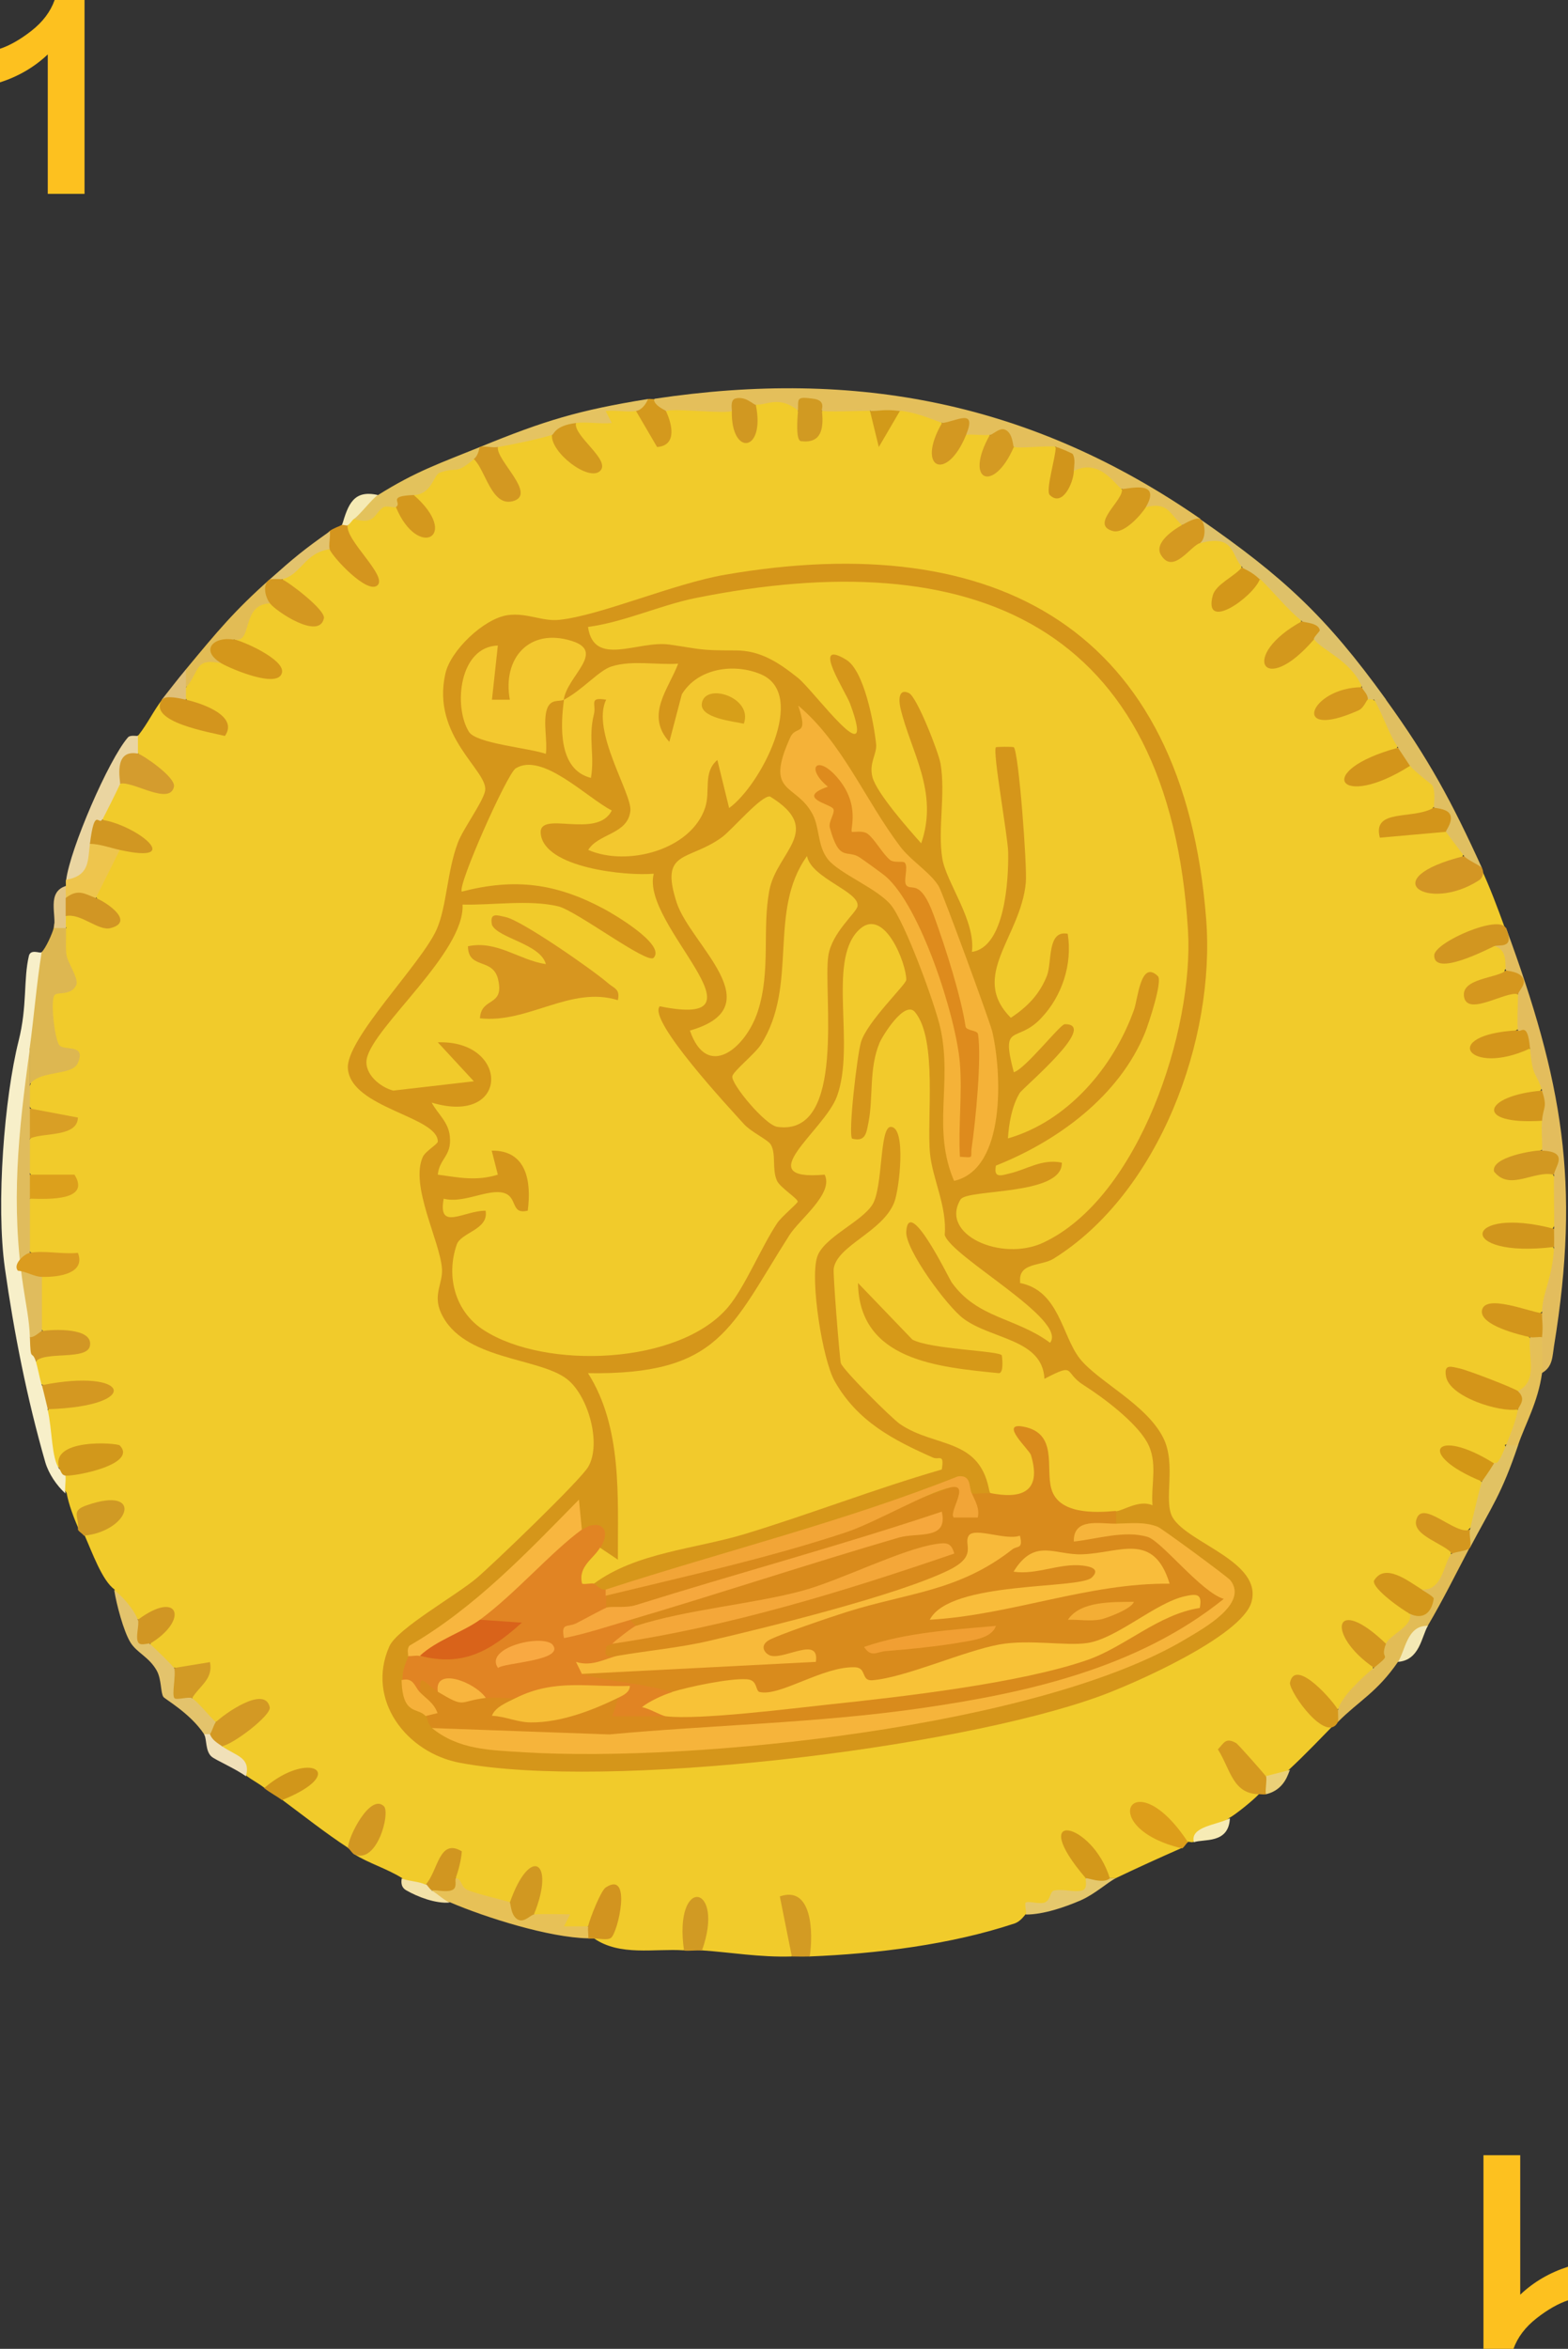 <?xml version="1.0" encoding="UTF-8"?>
<svg id="Layer_2" data-name="Layer 2" xmlns="http://www.w3.org/2000/svg" viewBox="0 0 64 95.84">
  <rect x="0" y="0" width="64" height="95.84" fill="#333333" stroke="none"/>
  <g id="Coins">
    <g id="Ace">
      <g id="Coin">
        <path d="M32.57,16.77l.47.33c-.22.47-.05.36.51-.33.13-.65,1.78-.59,1.96,0,.42.17.83.17,1.22,0,.26-.46,1.72-.11,1.71.49.32.24.36.56.11.97.23-.42.52-.58.87-.48.28-.64.65-.58.98,0,.31.23.36.55.15.96.17-.44.45-.6.83-.47.2-.65,1.3-.31,1.71,0,.38.21.46.61.24,1.2l.49-.22c.08-.99,2.14.04,1.96.74.49.19.48.57-.05,1.12.31-.41.65-.54,1.03-.39.35-.75,1.68.13,1.47.74.11.37-.04.7-.46.99.47-.47.87-.56,1.19-.26.34-.92,1.98.29,1.71.98.14.33.37.53.73.49.6,0,1.79,1.11,1.71,1.72.04.47-.25.91-.88,1.31-.06.05,1.18-1.1,1.37-.57.61-.35,2.19,1.35,1.96,1.96-.16.37-.17.55.24.49.07-.22.15-.22.24,0,.52.3,1.33,1.46.98,1.96.36.42-1.32,1.05-1.24,1.01.69-.41,1.26-.5,1.73-.28.56-.37,1.77,1.46.98,1.72-.08.34.08.67.49.98.44-.29.92.58.73.98l-.2.56c-2.32.81-.11.45.93-.07.39.85.65,1.55.98,2.45-.8.36-.97.61-.49.74.64-.1,1.01.74.49.98-.05.34.11.67.49.98.4.13.58,1.35,0,1.47-.37.26-.21.51.49.74.42.24.77,1.33.49,1.72-.09.44-.46.67-1.09.7.57-.04.93.13,1.09.52.55.17.61,1.1,0,1.23-.08.43-.46.67-1.12.71.9-.36,1.43-.27,1.61.27.36.59.4,1.64,0,2.21-.37.21-.32.46,0,.74.38.6.1,2.28-.49,2.7-.21.45-.74.49-1.59.12.68.11,1.04.4,1.1.86.48.47.42,2.65-.49,2.21-.31.14-.31.39,0,.74.39.28-.03,1.31-.49,1.47.26.43-.08,1.22-.49.74-.46.14-.63.38-.49.74.6.31-.07,1.61-.49,1.96-.3.31-.55.64-.73.98.24.56-.46,2.06-1.22,1.47-.24.34-.64.3-1.19-.12.59.3.82.67.7,1.1.8-.01-.51,1.48-.98,1.23-.36.21-.73.13-1.1-.25.56.4.77.81.61,1.23.12.62-.94,1.39-1.47,1.72l-.51.11c-1.26-1.5-.3-.05.51.38-.65.66-1.23,1.28-1.96,1.96-.32.34-.74.77-.98.25l-.26.2c-1.09-.98-1.08-.8.02.54-.24.26-.96.84-1.22.98-.4.38-.89.71-1.47.98-.07.03-.18-.03-.24,0-1.16-.7-1.24-.62-.24.25-.91.4-1.77.79-2.69,1.23h-.24c-.77-.12-1.64-1.85-.82-.58l-.16.58c1.01.27-.35.85-1.06.86l-1.39.61c-.13.16-.27.32-.47.38-2.6.86-5.61,1.23-8.35,1.34-.31-.28-.56-.28-.73,0-1.31.04-2.48-.17-3.67-.25-.19-.39-.43-.39-.73,0-1.2-.08-2.6.25-3.67-.49.55-.6.86-2.12.31-.64l-.56.15c-.36.62-1.68-.04-2.2-.49-.35-.24-.41-.61-.18-1.1-.12.46-.39.67-.8.61-.54.61-2.5-.11-2.2-.98l-.36-.39c-.14.49-.29.89-.86.63-.23.36-.8.11-.98-.25-.65-.4-1.36-.6-1.96-.98.24-.32.14-.37-.24-.25-.96-.63-1.8-1.3-2.69-1.96.28-.35.03-.52-.73-.49-.23-.18-.5-.32-.73-.49-.22-.46-.53-.69-.99-.89v-.34c.04-.48.41-.91,1.11-1.3-.52.45-.97.56-1.35.32-.32.42-1.2-.57-.98-.98l-.22-.26c.31-.37.14-.7-.51-.97-.34.37-1.07-.61-.98-.98.32-.92.32-1.16-.01-.72l-.48-.26c-.41-.09-.74-.5-.98-1.23-.5-.35-.92-1.54-1.22-2.21,0-.2.04-.42.22-.53,1.67-1.02.11-.32-.46.28-.2-.47-.4-.98-.49-1.47-.29-.41-.29-.66,0-.74.09-.51,0-.59-.24-.25-.58-.29-.87-1.93-.49-2.45.26-.46.78-.68,1.55-.66-.81.16-1.41.05-1.8-.32-.49-.07-.64-.7-.24-.98.33-1.62,2.08-.12.6-.77-.19-.08-.29-.27-.36-.46-.4-.32-.62-2,0-2.21.39-.32.23-.65-.49-.98-.37-.38-.43-1.86,0-2.21.09-.53.36-.52.8-.49-.43.05-.68,0-.8-.49-.39-.42-.34-1.03,0-1.47l.11-.52c.4.1.36-.14-.11-.71-.22-.28-.17-.67,0-.98.09-.83.48-.9,1.22-.99-.93-.59-1.05-3.18.19-3.23-.43-.7-.61-1.66.06-2.16-.38-.07-.34-.29,0-.49l.18-.34c1.07.27,1.41.14,1.04-.39-.62-.42.26-2.14.98-1.96.52-.26.34-.49-.55-.69l-.18-.54c-.39-.34.2-1.61.73-1.47.19-.51.66-.56,1.43-.15-.57-.3-.8-.66-.7-1.08-.59.07-.39-.56,0-.74.38-.48.61-.99.98-1.47.4.44,2.43,1.03,1.14.55l-.16-.55c-.54-.17-.55-.33,0-.49.23-.89.64-1.75,1.47-.98.37-.32.91-.29,1.61.09-.7-.25-1.08-.61-1.12-1.07-.03-.7.96-2.17,1.47-1.47.33-.26.79-.15,1.38.34-.64-.4-.94-.84-.89-1.32.41-.52,1.36-1.65,1.96-1.23.36-.22.56-.12.75.19-.33-.39-.6-.9-.02-1.18-.15-.23,0-.33.24-.25.99-.73,1.56-.89,1.71-.49.38-.04.74.19,1.07.7-.43-.44-.54-.84-.34-1.19.26-1.02,1.57-1.35,2.45-1.47.51-.02.66-.11.98-.49.55-.33,1.69-.85,2.2-.49.44.12.86.42,1.25.89-.69-.62-.78-1.08-.27-1.38.64-.34,1.7-.91,2.45-.49h.51c.3.66.54.66.72,0,.39-.51,2.29-.62,2.69,0,.59.6.77.63.54.09l.44-.33c.16-.62,1.89-.6,1.71.25Z" fill="#f1cb2b"/>
        <path d="M48.98,21.18c-.05.63-.29.7-.73.25-.54-.49-.57-.95-1.47-.74-.36-.23-.69-.47-.98-.74-.22-.04-.85-1.28-1.96-.74-.39-.11-.75-.54-.73-.98-.39-.06-1.57.09-1.71,0-.33.08-.66-.09-.98-.49-.31.04-.66-.03-.98,0-.34-.11-.48-.51-.26-.38.37.21-.53.55-.72-.11-.1,0-.91-.4-1.71-.49-.46.48-.97.78-1.22,0-.36,0-1.87.06-1.96,0-.39-.1-.72-.1-.98,0-.79-.63-1.26-.23-1.71-.25-.29.17-.61.25-.98.25-.22.15-2.19-.1-2.69,0-.41.66-1.01.08-.49-.49,8.26-1.24,15.43.16,22.29,4.91Z" fill="#e4bf5b"/>
        <path d="M62.94,56.03c-.32-.23-.41-1.32,0-1.47-.68-.12-.66-.81,0-.98-.01-.81.43-1.38.49-2.7-.67-.16-.65-.52,0-.74.02-.73-.02-1.48,0-2.21-.32-.08-.48-.41-.49-.98.02-.41-.04-.82,0-1.23-.69-.12-.46-.92,0-1.23-.25-.79-.38-.46-.49-1.72-.4-.07-.56-.32-.49-.74-.05-.08,0-1.19,0-1.47-.28-.27-.47-.59-.49-.98-.07-.1.12-.84-.49-.98-.04-.3.13-.54.49-.74,2.3,6.26,3.05,10.37,1.96,17.06-.07.43-.05.85-.49,1.1Z" fill="#e3bd5d"/>
        <path d="M1.71,38.85c.54,1.09.24,3-.49,3.93-.17,2.98-.29,5.95-.37,8.92.61.71.81,2.11.37,2.86.59.18.71.57.24.98.08.26.15.65.24.98.73.02.86.6.24.98.2.83.15,2,.49,2.45.35-.26.47-.12.24.25.03.24-.04.52,0,.74-.36-.33-.68-.8-.82-1.27-.75-2.61-1.28-5.3-1.65-7.92s-.02-6.97.56-9.28c.36-1.43.19-2.5.42-3.47.07-.29.46-.09.5-.14Z" fill="#f7efc9"/>
        <path d="M2.69,37.87c.02.35-.02.7.02,1.08.03.3.53,1,.4,1.25-.22.44-.75.26-.88.4-.18.19-.01,1.73.18,2.03.18.28,1.14-.08.76.76-.23.51-1.55.27-1.96.86v-1.47c.18-1.31.28-2.62.49-3.93.17-.16.44-.77.49-.98.08-.65.3-.62.49,0Z" fill="#ddb751"/>
        <path d="M48.98,21.18c3.4,2.36,5.14,3.96,7.59,7.36-.01.41-.18.41-.49,0-.09.02-.19-.03-.24,0-.61.1-.6,0-.24-.49-.44-1.09-1.62-1.5-1.96-1.96-.35-.11-.48-.37-.49-.74-.58-.45-1.16-1.19-1.71-1.72-.58.33-.91.18-.73-.49-.45-.4-.27-1.37-1.71-.98-.43-.33-.38-.63,0-.98Z" fill="#dec169"/>
        <path d="M56.57,28.55c1.75,2.42,2.69,4.17,3.92,6.87-.41.57-1.01.16-.73-.49-.2-.27-.7-.92-.73-.98-.34-.22-.43-.6-.49-.98-.05-.08.08-.57-.07-.91-.02-.06-.75-.58-.91-.81-.7.09-.83-.12-.49-.74-.39-.56-.62-1.35-.98-1.96.14-.03.33.02.49,0Z" fill="#e0bf61"/>
        <path d="M18.61,76.64c.25.02.18.34.46.47.33.16,1.66.46,1.75.51.33-.08.65.08.98.49.49-.02.98,0,1.47,0l-.25.49h.98c.45.15.45.34,0,.49-1.58-.03-4.16-.84-5.63-1.47-.46-.04-.7-.21-.73-.49.15-.35.48-.51.98-.49Z" fill="#e7c157"/>
        <path d="M19.59,18.24c.7.19.48.66-.24.49-.83.69-.63.28-1.41.56-.24.09-.32.88-1.04.91-.02.42-.27.59-.73.49-.07.05-.4-.08-.54.02-.37.26-.31.71-1.18.47-.15-.53.48-.92.98-.98,1.54-.97,2.56-1.31,4.16-1.96Z" fill="#e3c25c"/>
        <path d="M26.44,16.28c.56.57.16.92-.49.49-.37.06-.84-.05-1.23,0l.25.49c-.48.05-1.01-.06-1.47,0,.03.61-.54.81-.98.49-.51.16-1.65.4-2.2.49-.15.68-.52.65-.73,0,2.64-1.08,4.02-1.5,6.86-1.96Z" fill="#e5c361"/>
        <path d="M5.63,30.02v.74c-.16.55-.4.96-.73,1.23-.1.23-.61,1.25-.73,1.47.16.47,0,.8-.49.98,1.06.39-.05,2.35-.98,1.47.16-1.27,1.73-4.91,2.52-5.82.1-.12.39-.04.42-.07Z" fill="#ead5a1"/>
        <path d="M58.28,66.34c-.41.5-.82.99-1.22,1.47-.86,1.25-1.61,1.6-2.45,2.45-.62-.18-.59-.25,0-.49.12-.52,1-1.34,1.47-1.72-.27-.49-.12-1.02.49-.98.15-.37,1.11-.71.98-1.23.34-.25.5-.58.49-.98.88.06.9-1.21,1.22-1.47-.16-.7.35-.76.73-.25-.57,1.08-1.09,2.14-1.71,3.19Z" fill="#e2bc56"/>
        <path d="M11.02,23.64c.36.36.43.66,0,.98-1.21.04-.68,1.67-1.47,1.47-.25.32-.42.64-.49.98-1.16-.25-.88.32-1.47.98-.32.07-.32-.17,0-.74,1.29-1.56,1.99-2.4,3.43-3.68Z" fill="#e2bc55"/>
        <path d="M61.96,58.98c-.68,2-1.04,2.43-1.96,4.17-.67-.16-.66-.52,0-.74.07-.28.43-1.87.49-1.96-.59-.42-.19-.82.49-.74.07-.12.09.28.49-.74.25-.37.42-.48.49,0Z" fill="#e1c263"/>
        <path d="M32.32,79.83l-.49-2.45c1.32-.46,1.37,1.49,1.22,2.45-.32.01-.56,0-.73,0Z" fill="#d39b23"/>
        <path d="M48.49,75.17c-.07.03-.15.2-.24.25-3.61-.85-2-3.66.24-.25Z" fill="#dd9e1a"/>
        <path d="M62.94,54.56c-.04.47.06,1.02,0,1.47-.17,1.2-.68,2.06-.98,2.94h-.49c.21-.53.37-.89.49-1.47-.41-.34-.39-.41,0-.74.84-.44.4-1.38.49-2.21.15-.45.34-.45.49,0Z" fill="#e5c058"/>
        <path d="M13.95,21.43c.08-.21.16-.21.24,0-.1.61,1.63,2.06,1.22,2.45s-1.82-1.13-1.96-1.47c-.47.04-.47-.2,0-.74.19-.14.39-.18.49-.25Z" fill="#d4951e"/>
        <path d="M4.89,34.68l-.98,1.96c-.26.58-.83.29-1.22,0-.34-.05-.24-.25,0-.49,0-.08-.01-.17,0-.25.97-.17.89-.76.98-1.47.17-.75,1.32-.48,1.22.25Z" fill="#eec54d"/>
        <path d="M4.65,64.87c.29.21.81.77.98,1.23.37.19.53.52.49.98.16.13.96.91.98.98.38.04.62.45.73,1.23.22.11.74.77.98.98.55.33.4.53-.24.49-.07.21-.15.21-.24,0-.56-.85-1.6-1.43-1.66-1.52-.12-.17-.07-.7-.27-1.07-.32-.57-.82-.73-1.08-1.16-.28-.46-.57-1.56-.66-2.14Z" fill="#e3c36c"/>
        <path d="M51.67,72.47c.58.04.39.42,0,.74-.07.02-.16,0-.24,0-1.12.01-1.2-1.01-1.72-1.83.26-.28.32-.49.74-.26.08.04,1.17,1.28,1.22,1.36Z" fill="#d5991f"/>
        <path d="M24,78.61c.07-.31.52-1.47.73-1.6,1.08-.7.49,1.85.21,2.06-.15.11-.49.02-.69.03-.08,0-.16,0-.24,0,.02-.16-.03-.35,0-.49Z" fill="#d2941f"/>
        <path d="M3.42,62.66c-.04-.08-.21-.16-.24-.25.06-.55-.31-.76.36-.99,2.35-.82,1.77,1.05-.11,1.24Z" fill="#d09a24"/>
        <path d="M28.65,79.59c-.24-.02-.49.02-.73,0-.45-3.1,1.71-2.73.73,0Z" fill="#d19a23"/>
        <path d="M14.2,75.42c0-.48.92-2.26,1.47-1.72.27.27-.28,2.39-1.22,1.96-.09-.06-.16-.19-.24-.25Z" fill="#d29722"/>
        <path d="M45.3,76.64h.24c-.33.16-.84.64-1.43.9-.65.28-1.52.58-2.24.58.05-.06-.07-.44,0-.49.12-.08.58.09.79-.01.23-.11.19-.44.36-.48.37-.08.8.08,1.14,0,.26-.06.13-.46.16-.5.22-.63.67-.49.98,0Z" fill="#e5c86c"/>
        <path d="M11.51,73.45c-.21-.16-.47-.29-.73-.49,1.83-1.58,3.5-.62.73.49Z" fill="#d1961a"/>
        <path d="M13.46,21.67c.04.21-.06.59,0,.74-1.04.14-1.16,1.05-1.96,1.23-.19.61-.27.6-.49,0,.99-.88,1.36-1.19,2.45-1.96Z" fill="#e3c36d"/>
        <path d="M27.18,16.77c.24.5.48,1.41-.36,1.47l-.86-1.47c.23-.04.41-.28.49-.49.08-.01.17.01.24,0,0,.28.47.45.49.49Z" fill="#d4991d"/>
        <path d="M9.06,71.25c.59.41,1.18.45.98,1.23-.42-.31-1.23-.66-1.4-.8-.27-.23-.19-.72-.31-.92h.24c.56-.28.71-.09.49.49Z" fill="#f0e0b8"/>
        <path d="M58.28,66.34c-.26.44-.33,1.4-1.22,1.47.3-.44.36-1.5,1.22-1.47Z" fill="#f3e8b4"/>
        <path d="M50.2,74.19c-.05,1.07-1.09.83-1.47.98-.17-.65.95-.7,1.47-.98Z" fill="#f6ebb5"/>
        <path d="M15.42,20.2c-.22.14-.75.83-.98.98-.06.04-.13.17-.24.25-.06.04-.19-.04-.24,0,.25-.85.47-1.46,1.47-1.23Z" fill="#f5eab4"/>
        <path d="M2.69,36.64c.47.22.47.51,0,.74,0,.16-.01.33,0,.49h-.49c.12-.53-.31-1.47.49-1.72-.02.16,0,.33,0,.49Z" fill="#e3c685"/>
        <path d="M17.38,76.89c.35-.32.47-.18.24.25.24.13.48.38.73.49-.57.05-1.3-.23-1.77-.5-.28-.16-.17-.46-.19-.48.29.11.73.12.98.25Z" fill="#f3e2a8"/>
        <path d="M7.59,28.05v.49c-.21.62-.67.46-.98,0,.3-.38.62-.8.98-1.23v.74Z" fill="#e0c078"/>
        <path d="M52.65,72.23c-.06.06-.18.8-.98.98-.04-.2.06-.62,0-.74l.98-.25Z" fill="#ead078"/>
        <path d="M41.63,52.35c1.6.31,1.71,2.15,2.44,3.08s2.71,1.86,3.4,3.22c.57,1.1-.01,2.6.4,3.28.64,1.05,3.67,1.79,3.21,3.44-.4,1.4-4.83,3.35-6.22,3.85-5.88,2.13-20.04,3.84-26.08,2.71-2.2-.41-3.85-2.58-2.89-4.75.32-.73,2.72-2.07,3.58-2.8.7-.6,4.22-3.98,4.54-4.53.55-.94,0-2.91-.87-3.58-1.16-.9-4.26-.76-5.14-2.7-.34-.75.08-1.2.04-1.8-.08-1.13-1.32-3.4-.78-4.57.11-.23.61-.52.61-.62,0-1.03-3.53-1.36-3.67-2.97-.11-1.19,2.99-4.27,3.62-5.68.42-.95.42-2.36.87-3.55.21-.56,1.02-1.65,1.11-2.11.15-.81-2.21-2.21-1.62-4.79.21-.94,1.57-2.24,2.54-2.38.8-.11,1.41.27,2.12.19,1.68-.18,4.66-1.48,6.76-1.84,11.11-1.92,18.71,2.25,19.63,14.04.39,4.92-1.92,11.19-6.23,13.87-.5.31-1.45.14-1.36.96Z" fill="#d5961a"/>
        <path d="M1.22,44.25c0,.33,0,.65,0,.98.65.39.67.85,0,1.23,0,.49,0,.98,0,1.47.48.31.48.67,0,.98v2.21c.19.32.35.65.49.98v2.21c.38.6-.05.82-.49.25-.02-.68-.17-1.38-.27-2.06-.51-3.37-.21-6.26.27-9.72,0,.49,0,.98,0,1.47Z" fill="#e0bc5d"/>
        <path d="M61.96,56.77c.36.33.03.6,0,.74-.75.13-2.8-.51-2.94-1.35-.09-.52.2-.4.57-.32.32.07,2.23.8,2.38.93Z" fill="#d49519"/>
        <path d="M63.43,50.14c0,.23.01.42,0,.74-4.05.49-3.73-1.72,0-.74Z" fill="#d1961c"/>
        <path d="M1.95,57.5c-.07-.28-.17-.73-.24-.98,3.59-.72,4.13.86.24.98Z" fill="#d49821"/>
        <path d="M9.55,26.09c.38.07,2.07.82,1.96,1.35-.14.69-2.1-.16-2.45-.36-.95-.56-.31-1.13.49-.98Z" fill="#d4971b"/>
        <path d="M61.47,37.87c.38.89-.3.65-.49.74-.28.13-2.46,1.26-2.44.37.01-.53,2.68-1.7,2.93-1.1Z" fill="#d29620"/>
        <path d="M57.06,30.51c.15.22.34.52.49.74-2.9,1.84-3.99.21-.49-.74Z" fill="#d3951a"/>
        <path d="M60.49,35.42c.08.16.07.37-.14.51-2.05,1.31-4.31-.07-.59-1,.12.16.68.39.73.49Z" fill="#d39624"/>
        <path d="M59.02,33.94l-2.7.24c-.32-1.22,1.36-.71,2.21-1.23.02.03.48.03.63.24.2.28-.16.71-.14.74Z" fill="#d3951a"/>
        <path d="M7.59,28.55c.62.14,2.17.65,1.59,1.48-.59-.15-3.17-.57-2.57-1.48.14-.2.74-.05.98,0Z" fill="#d3951d"/>
        <path d="M11.51,23.64c.24.08,1.79,1.25,1.71,1.59-.19.9-1.96-.29-2.2-.61-.22-.29-.31-.81,0-.98.04-.02.43-.02.49,0Z" fill="#d49820"/>
        <path d="M9.06,71.25c-.2-.14-.4-.25-.49-.49.1-.14.15-.39.24-.49.31-.31,2-1.53,2.2-.61.07.33-1.52,1.54-1.96,1.59Z" fill="#d39924"/>
        <path d="M62.94,53.58c0,.45.05.43,0,.98-.16-.02-.34.03-.49,0-.42-.09-2.08-.49-1.96-1.1.14-.69,2.01.1,2.45.12Z" fill="#d3961b"/>
        <path d="M1.46,55.54c-.17-.5-.21.09-.24-.98.19.02.41-.23.49-.25.46-.07,2.11-.15,1.96.61-.12.59-1.8.21-2.2.62Z" fill="#d29725"/>
        <path d="M5.63,30.75c.18.04,1.55.96,1.47,1.35-.17.79-1.71-.26-2.2-.12.03-.08-.31-1.43.73-1.23Z" fill="#d49c2e"/>
        <path d="M2.44,59.96c-.5-1.3,2.35-1.09,2.45-.98.73.76-1.77,1.26-2.21,1.23-.16-.01-.18-.16-.24-.25Z" fill="#d2981b"/>
        <path d="M53.63,26.09c-2.07,2.41-3.06.66-.49-.74.08.06.68.05.73.37,0,.04-.28.31-.24.37Z" fill="#d3981c"/>
        <path d="M62.94,46.95c1.15.04.5.68.49.98-.83-.19-1.81.69-2.45-.13-.13-.59,1.63-.87,1.96-.86Z" fill="#d29821"/>
        <path d="M4.16,33.45c1.43.22,3.42,1.83.73,1.23-.41-.09-.8-.24-1.22-.25.19-1.52.36-.76.49-.98Z" fill="#d19722"/>
        <path d="M23.51,17.26c-.12.53,1.45,1.52.98,1.96s-2.02-.76-1.96-1.47c.09-.03.11-.38.98-.49Z" fill="#d39a1e"/>
        <path d="M20.32,18.24c-.08.54,1.62,1.94.61,2.21-.87.23-1.11-1.27-1.59-1.72.21-.17.22-.48.24-.49.12-.06.52.04.73,0Z" fill="#d39821"/>
        <path d="M58.04,64.87c.13.08.49.29.48.36-.09.61-.46.86-.97.62-.28-.14-1.54-1.02-1.47-1.35.44-.75,1.38,0,1.96.36Z" fill="#d3971a"/>
        <path d="M61.96,42.04c.09.14.39-.43.49.74-2.5,1.17-3.75-.57-.49-.74Z" fill="#d4961b"/>
        <path d="M45.3,76.64c-.26.25-.95-.04-.98,0-2.46-2.87.26-2.33.98,0Z" fill="#d3981a"/>
        <path d="M61.96,40.57c-.46-.16-2.04.91-2.2.12s1.4-.77,1.71-1.1c.03.04.61.03.72.39.07.22-.23.49-.23.59Z" fill="#d5971e"/>
        <path d="M54.61,69.77s.02.45,0,.49c-.46.91-1.95-1.16-1.96-1.59.21-1.1,1.85.84,1.96,1.1Z" fill="#d5981c"/>
        <path d="M56.57,67.07c-.29.74.34.31-.49.98-1.97-1.35-1.66-3.05.49-.98Z" fill="#d3961e"/>
        <path d="M55.59,28.05c.05.13.25.28.24.49-.06.03-.16.35-.39.45-2.83,1.26-1.97-.94.15-.95Z" fill="#d5981d"/>
        <path d="M3.91,36.64c.45.18,1.61.97.6,1.23-.5.13-1.22-.63-1.83-.49,0-.24,0-.49,0-.74.5-.38.76-.18,1.22,0Z" fill="#d19624"/>
        <path d="M60,62.41c-.05.2.07.61,0,.74-.07.14-.63.16-.73.25-.28-.4-1.6-.73-1.47-1.35.2-.96,1.63.64,2.2.36Z" fill="#d4971e"/>
        <path d="M46.77,20.69c-.17.29-.88,1.1-1.34.98-.98-.26.46-1.27.36-1.72.19.03,1.66-.42.98.74Z" fill="#d4991e"/>
        <path d="M62.94,44.5c.23.72.05.63,0,1.23-2.81.18-2.4-1.03,0-1.23Z" fill="#d3971c"/>
        <path d="M50.69,23.15c.08.07.39.16.73.49-.29.74-2.32,2.16-1.92.66.12-.46.89-.78,1.19-1.15Z" fill="#d39719"/>
        <path d="M21.79,78.12c-.1,0-.37.3-.59.23-.36-.11-.35-.7-.39-.72.82-2.35,1.88-1.7.98.49Z" fill="#d19821"/>
        <path d="M1.22,51.12c.56-.11,1.36.07,1.96,0,.32.83-.75,1-1.47.98-.31,0-.65-.23-.98-.25-.22-.26.26-.69.49-.73Z" fill="#db9c1f"/>
        <path d="M48.98,21.18c.21.09.28.77,0,.98-.39.11-1.09,1.3-1.59.49-.31-.5.53-1.05.86-1.23.18-.1.57-.32.73-.25Z" fill="#d59920"/>
        <path d="M1.22,45.23l1.96.37c-.02.82-1.46.6-1.96.86,0-.39,0-.81,0-1.23Z" fill="#d99f25"/>
        <path d="M60.98,59.71c-.24.4-.44.65-.49.74-2.73-1.11-1.93-2.26.49-.74Z" fill="#d39716"/>
        <path d="M39.43,17.75c-.79,1.94-2.06,1.37-.98-.49.56-.05,1.45-.65.98.49Z" fill="#d39821"/>
        <path d="M16.89,20.2c1.93,1.69.16,2.65-.73.49.28-.18-.41-.45.73-.49Z" fill="#d4981d"/>
        <path d="M1.22,47.93h1.82c.67,1.07-1.06,1-1.82.98,0-.33,0-.65,0-.98Z" fill="#dca01c"/>
        <path d="M41.38,18.24c-.82,1.9-2.05,1.41-.98-.49.13-.02.38-.29.59-.23.36.11.35.7.39.72Z" fill="#d49a22"/>
        <path d="M7.1,68.06l1.47-.24c.14.69-.42.96-.73,1.47-.13-.07-.64.09-.72,0-.12-.14.07-.93-.01-1.22Z" fill="#d29a25"/>
        <path d="M17.38,76.89c.5-.55.54-1.91,1.47-1.35-.03.38-.13.75-.25,1.1-.04.11.08.41-.17.49-.23.08-.55-.01-.81,0-.09-.05-.16-.2-.24-.25Z" fill="#d19620"/>
        <path d="M5.63,66.09c1.68-1.25,2.09.02.49.98-.05-.04-.36.09-.46-.03-.16-.19.04-.75-.03-.95Z" fill="#d19623"/>
        <path d="M30.85,16.52c.4,1.95-1.02,2.11-.98.25.02-.01-.09-.45.15-.51.41-.11.74.26.83.26Z" fill="#d19821"/>
        <path d="M32.57,16.77c.02-.51-.09-.6.63-.5.55.07.3.47.35.5.07.69,0,1.34-.86,1.23-.22-.03-.14-.95-.12-1.23Z" fill="#d19a22"/>
        <path d="M36.73,16.77l-.86,1.47-.36-1.47c.49,0,.52-.08,1.22,0Z" fill="#d29a19"/>
        <path d="M43.1,18.24c.1.01.66.25.69.29.11.22.05.46.04.69-.02.5-.47,1.48-.98.98-.19-.18.25-1.57.24-1.96Z" fill="#d1951b"/>
        <path d="M39.21,48.94c.27-.44,4.17-.14,4.13-1.5-.81-.17-1.43.28-2.13.44-.36.09-.66.2-.56-.32,2.52-1,5.04-2.84,6.09-5.43.15-.38.72-2.1.52-2.3-.7-.68-.81.9-.97,1.36-.84,2.37-2.73,4.57-5.15,5.26.04-.61.16-1.32.48-1.85.14-.23,3.26-2.82,1.84-2.81-.19,0-1.61,1.83-2.08,1.96-.55-2.07.12-1.15,1.11-2.2.86-.9,1.29-2.21,1.09-3.45-.85-.16-.63,1.15-.85,1.72-.31.77-.8,1.26-1.47,1.71-1.71-1.71.41-3.3.61-5.52.06-.65-.29-5.33-.49-5.52-.03-.03-.71-.02-.73,0-.15.15.49,3.64.5,4.29.02,1.12-.13,3.87-1.48,4.06.16-1.28-1.06-2.85-1.21-3.82-.19-1.18.14-2.61-.07-3.86-.08-.46-.96-2.72-1.29-2.88-.43-.21-.42.29-.35.6.41,1.77,1.58,3.42.85,5.53-.51-.57-1.81-2.04-1.99-2.7-.15-.59.19-.94.15-1.35-.09-.85-.49-3-1.22-3.44-1.48-.9-.01,1.32.16,1.8,1.13,3.07-1.47-.53-2.13-1.06-.78-.62-1.53-1.13-2.57-1.12-1.5,0-1.35-.05-2.68-.24-1.27-.18-3.08.95-3.32-.72,1.45-.19,2.94-.88,4.35-1.17,11.36-2.3,19.38,1.06,20.14,13.56.24,4.03-1.98,10.89-5.9,12.73-1.72.81-4.28-.34-3.37-1.78Z" fill="#f1ca2b"/>
        <path d="M26.68,35.67c-.52,2.08,4.97,6.35.25,5.39-.52.55,2.88,4.19,3.42,4.79.3.34.99.65,1.11.85.23.4.04.98.25,1.47.12.28.85.73.85.86,0,.07-.68.63-.84.88-.65.98-1.31,2.59-1.99,3.41-1.99,2.38-7.48,2.58-9.99.95-1.15-.74-1.55-2.17-1.1-3.48.17-.51,1.32-.61,1.18-1.39-.9,0-1.96.85-1.71-.49.75.2,1.68-.34,2.33-.26.75.1.34.93,1.1.75.16-1.2-.05-2.47-1.47-2.45l.25.98c-.88.27-1.57.12-2.45,0,.06-.66.58-.76.49-1.57-.06-.59-.49-.9-.74-1.37,3.2.96,3.19-2.56.25-2.46l1.47,1.59-3.29.38c-.54-.14-1.2-.69-1.08-1.3.27-1.31,4.01-4.34,3.91-6.29,1.23.03,2.71-.21,3.9.07.75.18,3.64,2.38,3.9,2.1.51-.54-1.68-1.81-2.04-2-1.95-1.04-3.62-1.26-5.79-.7-.2-.21,1.85-4.82,2.2-5.03,1.09-.67,2.9,1.2,3.92,1.72-.6,1.2-2.99-.04-2.9.94.13,1.41,3.5,1.74,4.61,1.64Z" fill="#f1cb2b"/>
        <path d="M24.49,63.15l.73.49c-.01-2.54.19-5.39-1.22-7.61,5.39.08,5.82-1.87,8.22-5.63.41-.65,1.82-1.7,1.44-2.47-3.11.27-.03-1.77.5-3.19.76-2.08-.38-5.45.85-6.75,1.05-1.11,1.99,1.33,1.98,1.99,0,.19-1.6,1.7-1.85,2.55-.15.5-.53,3.72-.36,3.93.55.14.58-.22.67-.67.2-1.03.01-2.18.45-3.24.13-.3,1.03-1.76,1.45-1.25.92,1.12.47,4.34.61,5.77.1,1.03.7,2.16.6,3.32.27.9,5.04,3.46,4.3,4.4-1.4-1.04-2.96-.98-4.02-2.47-.1-.14-1.75-3.56-1.85-2.07-.05.73,1.67,3.06,2.33,3.55,1.15.86,3.23.83,3.31,2.46,1.31-.68.77-.27,1.59.25s2.12,1.5,2.59,2.32.16,1.73.23,2.59c-.54-.24-1.2.22-1.47.24-1.04.55-2.4.61-3.19-.62-.59.53-1.7.78-1.95-.12l-.35-.09c-.23-.81-1.1-1.89-1.43-.69-4.84,1.66-9.63,3.15-14.39,4.46.05.53-.44.65-.77.28-.58-.64.17-2.17,1.01-1.76Z" fill="#f2ca2c"/>
        <path d="M45.55,61.67v.72c1.03-.82,4.73,2.58,4.58,2.86-1.61,3.14-13.47,4.92-16.79,5.29-5.13.56-10.77,1.1-15.71-.04-.18-.15-.18-.42-.24-.49-.15-.37-.23-.7-.24-.98-.65-1.16.91-1.21.73,0,.55-.25,1.39.04,1.96.25.33-.71.88-.68,1.22,0,.12.57.68.7,1.68.39.93-.42,1.76-.55,2.48-.39.61.35,1.27.59,1.96.74l.38-.47c.43,0,3.06-.05,3.11-.2.23-.69-2.38-.05-2.73.05l-.51-.37c-1.03.32-1.61.22-1.75-.31-.81.05-1.45-.09-1.93-.43l.03-.22c1.81-.12,2.29-.29,1.44-.52-1.31.44-1.29-.99-.24-.49,1.21-.39,1.54-.64.98-.74-.4.18-.47.15-.24-.25,5.93-2.15,5.94-2.24.03-.28-.53.21-.87.14-1.01-.21-.65-.08-.62-.3,0-.49,4.96-1.36,9.78-2.9,14.45-4.64.77.81-.17,1.72.19.92l.3-.45c.11-.69.51-.66.73,0,1.21.24,2.14.02,1.67-1.55-.07-.22-1.31-1.34-.32-1.16,1.43.26.91,1.67,1.15,2.53.29,1.05,1.77.99,2.64.91Z" fill="#d98b1c"/>
        <path d="M23.02,28.55c.75-.39,1.44-1.21,1.95-1.36.84-.26,1.84-.05,2.71-.11-.38,1.02-1.36,2.09-.36,3.19l.51-1.94c.65-1.07,2.13-1.28,3.22-.82,1.95.82-.03,4.56-1.29,5.46l-.48-1.96c-.6.51-.27,1.25-.5,1.95-.58,1.73-3.19,2.41-4.77,1.72.41-.68,1.62-.63,1.72-1.6.07-.69-1.61-3.26-.99-4.53-.73-.12-.39.18-.5.6-.24.97.04,1.65-.12,2.59-1.33-.33-1.25-2.1-1.1-3.19-.2.1-.55-.06-.7.4-.16.52.03,1.25-.04,1.81-.73-.25-2.84-.42-3.14-.9-.64-1.03-.4-3.47,1.18-3.52l-.24,2.21h.73c-.31-1.69.79-2.94,2.52-2.4,1.42.44-.18,1.43-.32,2.4Z" fill="#f3c82f"/>
        <path d="M38.94,48.18c-.9-2.11-.07-3.97-.55-6.2-.21-.97-1.46-4.39-2.04-5.07s-2.09-1.26-2.56-1.85c-.43-.55-.33-1.28-.62-1.83-.68-1.3-1.99-.78-.91-3.15.23-.51.76.02.32-1.29,1.82,1.53,2.71,3.83,4.17,5.76.42.56,1.25,1.07,1.57,1.62.16.27,2.07,5.47,2.18,5.92.39,1.66.57,5.59-1.54,6.09Z" fill="#f5b238"/>
        <path d="M28.16,42.05c3.41-.98.02-3.5-.54-5.22-.71-2.18.48-1.67,1.85-2.67.44-.33,1.61-1.72,1.96-1.66,2.24,1.38.27,2.24-.03,3.84s.07,3.27-.47,4.93c-.49,1.5-2.07,2.82-2.77.78Z" fill="#f2c92d"/>
        <path d="M24.49,63.15c-.26.45-.91.77-.73,1.47.15.04.39-.04.49,0,.34-.13.59-.17.49.25.21.07.21.15,0,.25v.49c-.17.27.15.43.98.49l.24.25c.11.29-.22.54-.98.74-.03.03-.2,0-.24.12-.09.46.07.39.49.37.18.69-2.13.48-1.24.47l-.23.26c1.16.32,2.45.36,3.67.74-.07.32-.15.65-.24.98h-2.2s.24-.74.24-.74c-.02-.13-.03-.23-.05-.23-.96-.02-2.62.31-3.59.53l-.52-.3c-.4.03-.83-.05-1.22,0-.7-.26-1.35-.35-1.96-.25-.52-.31-.81-.89-.73,0-.36.22-.59-.2-.73-.49-.01-.41.11-.63.24-.98.19-.38.38-.41.49,0l1.94-.47c.87-.2,1.04-.53.51-1,0-.69,3.51-3.84,3.79-3.81.13.02.25.07.38.12.55-.41,1.26-.15.73.74Z" fill="#e18423"/>
        <path d="M45.55,62.17c.57-.01,1.16-.09,1.71.13.17.07,2.85,2.04,2.96,2.18.75.96-1.11,1.97-1.81,2.39-5.97,3.58-20.04,5.05-26.99,4.63-1.48-.09-2.7-.11-3.79-.99l7.24.26c4.2-.39,8.45-.46,12.65-1.06,4.42-.63,8.92-1.65,12.43-4.47-.92-.27-2.54-2.36-3.11-2.53-.94-.28-2.07.09-3.01.19-.03-.99,1.07-.72,1.71-.73Z" fill="#f6b43b"/>
        <path d="M32.94,34.93c.17.91,2.17,1.45,2.06,2.05-.05.27-1.04,1.06-1.19,2.01-.23,1.49.77,7.39-2.08,6.99-.5-.07-1.89-1.75-1.84-2.06.04-.22.92-.91,1.17-1.3,1.55-2.44.26-5.43,1.88-7.69Z" fill="#f2c92e"/>
        <path d="M23.75,62.41c-1.27.93-2.7,2.6-4.16,3.68l.02.58c-.75.48-1.58.8-2.47.9-.14-.04-.33.02-.49,0,.03-.08-.06-.26.06-.42,2.67-1.55,4.78-3.78,6.92-5.96l.12,1.23Z" fill="#f8b63f"/>
        <path d="M16.4,68.55c.48-.11.51.25.73.49.27.28.57.43.73.86l-.49.12c-.32-.37-.94,0-.98-1.47Z" fill="#f6b13a"/>
        <path d="M25.22,40.81c-1.94-.6-3.66.96-5.63.74.05-.89,1.01-.45.74-1.59-.21-.9-1.22-.39-1.23-1.35,1.19-.25,2.07.56,3.18.73-.22-.83-1.94-1.05-2.2-1.6-.1-.52.2-.4.56-.32.66.14,3.55,2.15,4.17,2.69.25.22.51.24.41.69Z" fill="#d7961f"/>
        <path d="M40.4,60.94c-.22-.04-.5.03-.73,0-.18.11-.31-.03-.42-.42-4.6,1.74-9.45,3.19-14.52,4.35-.25,0-.36-.19-.49-.25,1.73-1.28,4.12-1.41,6.17-2.03,2.69-.82,5.33-1.85,8.03-2.63.11-.68-.11-.37-.37-.49-1.62-.72-3.07-1.47-4-3.11-.5-.88-1.01-4.12-.72-5.06.24-.8,1.82-1.44,2.26-2.15s.28-3.18.75-3.17c.64.01.35,2.54.14,3.08-.48,1.21-2.3,1.74-2.47,2.69-.04.21.24,3.66.29,3.87.08.27,2.07,2.25,2.42,2.49,1.46.99,3.31.52,3.66,2.84Z" fill="#d6971a"/>
        <path d="M40.89,55.3s.11.72-.12.73c-2.5-.25-5.7-.52-5.75-3.68l2.22,2.31c.76.4,3.5.45,3.65.64Z" fill="#d69918"/>
        <path d="M27.42,69.04c.71-.22,2.38-.57,3.07-.52.45.03.33.48.52.52.83.19,2.59-1.06,3.89-1.01.49.02.23.56.7.53,1.36-.11,3.75-1.2,5.19-1.46,1.22-.22,2.72.07,3.59-.06,1.21-.18,2.79-1.65,3.99-1.91.49-.11.71-.09.6.48-1.7.26-3.04,1.59-4.61,2.13-2.72.94-7.51,1.49-10.45,1.8-1.6.17-5.37.65-6.73.49-.19-.02-.71-.34-.98-.37.29-.24.88-.51,1.22-.61Z" fill="#f8c237"/>
        <path d="M25.22,67.56c1.21-.21,2.47-.32,3.69-.6,2.45-.57,7.74-1.87,9.83-2.9,1.19-.59.57-1.04.8-1.4s1.51.21,2.09,0c.14.57-.11.4-.31.56-2.2,1.72-4.24,1.76-6.75,2.55-.55.17-2.95.98-3.23,1.18-.36.25-.08.56.13.61.6.14,1.99-.81,1.83.25l-9.55.49-.24-.49c.67.22,1.26-.17,1.71-.25Z" fill="#f8ba3a"/>
        <path d="M47.75,64.62c-3.31-.04-6.48,1.28-9.8,1.47.82-1.6,6.09-1.23,6.61-1.72.36-.34-.03-.45-.37-.49-.95-.11-1.86.39-2.82.25.86-1.41,1.7-.66,2.82-.71,1.53-.06,2.9-.93,3.55,1.2Z" fill="#f9bd3b"/>
        <path d="M39.67,60.94c.14.33.32.59.24.98h-.98c-.23-.21.7-1.41-.13-1.23-1.01.22-3.03,1.42-4.29,1.84-3.17,1.05-6.54,1.79-9.79,2.58v-.25c4.8-1.56,9.69-2.76,14.38-4.62.55-.07.44.42.56.69Z" fill="#f2a537"/>
        <path d="M24.73,65.6c.24-.08.79.03,1.23-.11,4.15-1.3,8.36-2.43,12.48-3.81.27,1.18-.97.83-1.76,1.06-3.67,1.07-7.31,2.28-10.97,3.36-.89.26-1.78.56-2.69.74-.13-.65.14-.43.49-.6.26-.13,1.1-.59,1.22-.63Z" fill="#f6a83d"/>
        <path d="M25.96,66.34c2.02-.66,4.78-.89,6.78-1.43,1.58-.43,4.06-1.7,5.47-1.91.41-.06.61-.07.74.39-4.55,1.56-9.18,2.98-13.96,3.68.14-.15.86-.7.98-.74Z" fill="#f4a739"/>
        <path d="M21.06,69.28c1.59-.79,2.95-.43,4.65-.49-.01.27-.28.39-.49.49-1.02.5-2.33,1.01-3.55,1-.55,0-1.05-.25-1.59-.27.12-.36.66-.57.98-.73Z" fill="#f6bd36"/>
        <path d="M40.65,66.34c-.17.51-.96.59-1.41.67-.89.16-2.18.29-3.09.36-.37.03-.59.28-.88-.17,1.69-.59,3.59-.7,5.39-.86Z" fill="#f19f33"/>
        <path d="M19.83,69.28c-1.15.14-.8.44-1.96-.25-.16-1.03,1.5-.41,1.96.25Z" fill="#f8b53e"/>
        <path d="M46.28,65.36c-.09.29-1.12.67-1.36.72-.44.08-.89,0-1.33.01.51-.78,1.87-.72,2.69-.73Z" fill="#f4ae35"/>
        <path d="M30.36,29.53c-.36-.09-1.84-.22-1.71-.85.16-.84,2.1-.22,1.71.85Z" fill="#d79f19"/>
        <path d="M39.18,43.39c-.15-1.88-1.6-6.41-3.04-7.64-.09-.08-.92-.68-1.06-.77-.52-.33-.82.22-1.21-1.21-.07-.24.24-.62.14-.77-.12-.2-1.54-.44-.22-.9-.93-.77-.44-1.33.38-.38.97,1.12.51,2.13.6,2.22.03.03.43-.07.64.08.28.2.63.84.92,1.07.17.13.54.03.6.11.16.19-.08.76.07.93.21.23.56-.29,1.11,1.21.51,1.39,1.12,3.35,1.3,4.54.03.19.48.14.51.32.15.99-.1,3.55-.26,4.63-.06.43.13.41-.48.37-.07-1.24.1-2.57,0-3.8Z" fill="#de8b1d"/>
        <path d="M19.59,66.09l1.71.12c-1.33,1.2-2.44,1.8-4.16,1.35.67-.63,1.78-.98,2.45-1.47Z" fill="#d9631a"/>
        <path d="M22.53,67.08c.63.69-2.01.76-2.2.98-.58-.8,1.67-1.38,2.2-.98Z" fill="#f9a942"/>
      </g>
      <g id="_Numebrs" data-name="&amp;lt;Numebrs">
        <path d="M3.46,7.91h-1.51V2.22c-.55.52-1.2.9-1.95,1.14v-1.37c.39-.13.82-.37,1.28-.73.46-.36.78-.78.95-1.26h1.22v7.91Z" fill="#fdc11f"/>
        <path d="M60.54,87.94h1.51v5.69c.55-.52,1.2-.9,1.95-1.14v1.37c-.39.13-.82.37-1.28.73-.46.36-.78.78-.95,1.26h-1.22v-7.91Z" fill="#fdc11f"/>
      </g>
    </g>
  </g>
</svg>